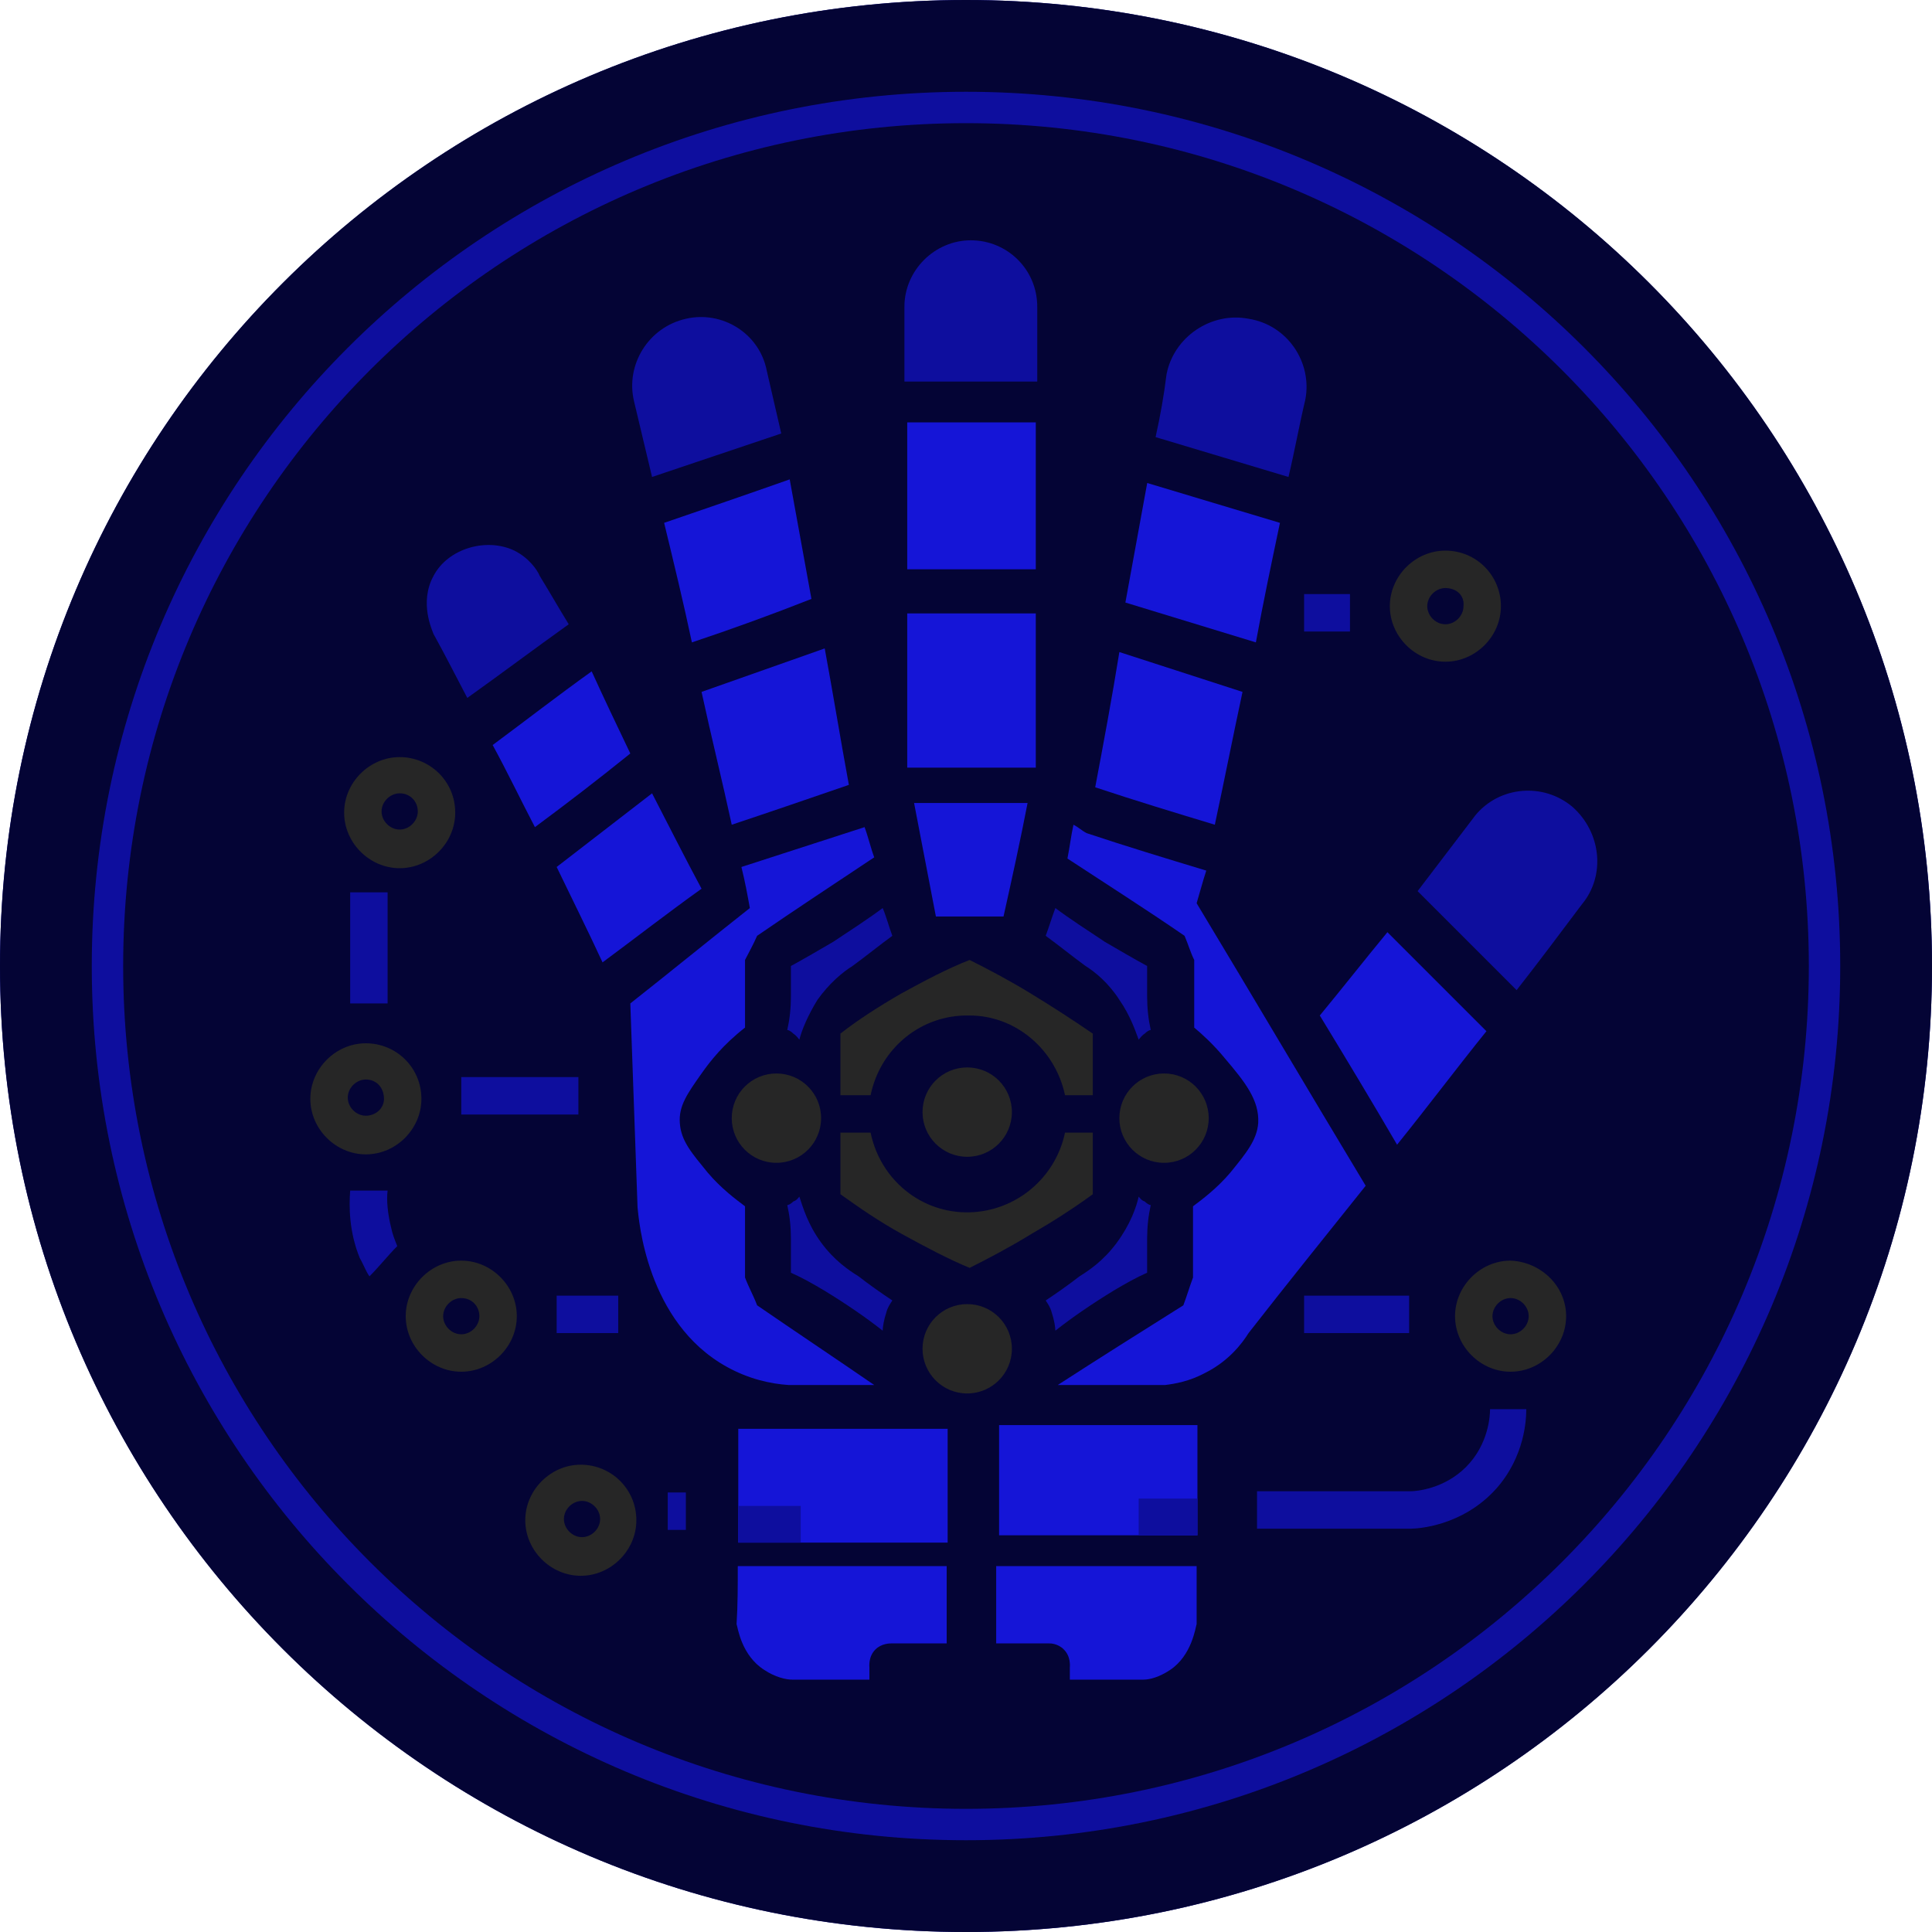 <svg width="24" height="24" viewBox="0 0 24 24" fill="none" xmlns="http://www.w3.org/2000/svg">
<g clip-path="url(#clip0_103_53)">
<path d="M12 24C18.627 24 24 18.627 24 12C24 5.373 18.627 0 12 0C5.373 0 0 5.373 0 12C0 18.627 5.373 24 12 24Z" fill="#0E0E9E"/>
<path d="M24 12C24 18.63 18.63 24 12 24C5.37 24 0 18.63 0 12C0 5.37 5.37 0 12 0C18.63 0 24 5.37 24 12ZM12 1.14C6 1.14 1.14 6 1.14 12C1.14 18 6 22.86 12 22.86C18 22.86 22.86 18 22.86 12C22.86 6 18 1.14 12 1.14Z" fill="#040435"/>
<path d="M12 22.47C17.783 22.47 22.47 17.782 22.47 12C22.47 6.218 17.783 1.53 12 1.53C6.218 1.53 1.53 6.218 1.53 12C1.53 17.782 6.218 22.47 12 22.47Z" fill="#040435"/>
<path d="M6.12 9.255C6.525 8.955 6.93 8.64 7.35 8.34C7.5 8.67 7.665 9.015 7.83 9.36C7.44 9.675 7.05 9.975 6.645 10.275C6.465 9.93 6.3 9.585 6.12 9.255Z" fill="#1515D7"/>
<path d="M7.485 11.955C7.89 11.655 8.295 11.34 8.715 11.04C8.505 10.65 8.31 10.26 8.1 9.855C7.71 10.155 7.305 10.47 6.915 10.77C7.11 11.175 7.305 11.565 7.485 11.955Z" fill="#1515D7"/>
<path d="M6.39 6.84C6.57 6.93 6.675 7.08 6.705 7.155C6.825 7.35 6.945 7.56 7.065 7.755C6.645 8.055 6.225 8.37 5.805 8.67C5.67 8.415 5.535 8.145 5.385 7.875C5.37 7.83 5.205 7.485 5.385 7.155C5.565 6.81 6.045 6.675 6.39 6.84Z" fill="#0E0E9E"/>
<path d="M9.525 4.605C9.585 4.86 9.645 5.13 9.705 5.385C9.165 5.565 8.64 5.745 8.1 5.925C8.025 5.61 7.95 5.295 7.875 4.98C7.77 4.53 8.055 4.065 8.52 3.96C8.97 3.855 9.435 4.14 9.525 4.605Z" fill="#0E0E9E"/>
<path d="M8.25 6.495C8.775 6.315 9.3 6.135 9.81 5.955C9.9 6.45 9.99 6.945 10.08 7.44C9.585 7.635 9.09 7.815 8.595 7.98C8.49 7.485 8.37 6.99 8.25 6.495Z" fill="#1515D7"/>
<path d="M8.715 8.595C9.225 8.415 9.735 8.235 10.245 8.055C10.35 8.625 10.44 9.18 10.545 9.75C10.065 9.915 9.585 10.08 9.09 10.245C8.97 9.69 8.835 9.15 8.715 8.595Z" fill="#1515D7"/>
<path d="M12.867 7.072V5.247H11.27V7.072H12.867Z" fill="#1515D7"/>
<path d="M12.867 9.536V7.62H11.27V9.536H12.867Z" fill="#1515D7"/>
<path d="M12.885 3.81C12.885 4.125 12.885 4.44 12.885 4.74C12.33 4.74 11.79 4.74 11.235 4.74C11.235 4.425 11.235 4.11 11.235 3.81C11.235 3.36 11.61 2.985 12.06 2.985C12.51 2.985 12.885 3.345 12.885 3.81Z" fill="#0E0E9E"/>
<path d="M14.251 6C14.806 6.165 15.345 6.33 15.9 6.495C15.796 6.99 15.691 7.485 15.601 7.98C15.06 7.815 14.521 7.65 13.98 7.485C14.07 6.99 14.161 6.495 14.251 6Z" fill="#1515D7"/>
<path d="M13.905 8.1C14.415 8.265 14.925 8.43 15.435 8.595C15.316 9.15 15.21 9.69 15.091 10.245C14.595 10.095 14.101 9.945 13.605 9.78C13.71 9.225 13.816 8.655 13.905 8.1Z" fill="#1515D7"/>
<path d="M16.215 4.965C16.14 5.28 16.081 5.61 16.006 5.925C15.45 5.76 14.911 5.595 14.355 5.43C14.415 5.16 14.46 4.905 14.491 4.65C14.581 4.185 15.046 3.87 15.511 3.96C15.991 4.035 16.305 4.5 16.215 4.965Z" fill="#0E0E9E"/>
<path d="M19.65 11.235C19.38 11.595 19.11 11.955 18.84 12.3C18.435 11.895 18.03 11.49 17.61 11.07C17.85 10.755 18.09 10.44 18.33 10.125C18.63 9.765 19.17 9.72 19.53 10.02C19.89 10.335 19.95 10.875 19.65 11.235Z" fill="#0E0E9E"/>
<path d="M17.235 11.58C17.64 11.985 18.044 12.39 18.465 12.81C18.09 13.275 17.73 13.755 17.355 14.22C17.04 13.68 16.724 13.155 16.395 12.615C16.68 12.27 16.95 11.925 17.235 11.58Z" fill="#1515D7"/>
<path d="M11.772 19.163V17.749H9.171V19.163H11.772Z" fill="#1515D7"/>
<path d="M12.411 19.072V17.703H14.875V19.072H12.411Z" fill="#1515D7"/>
<path d="M9.171 19.163H9.947V18.707H9.171V19.163Z" fill="#0E0E9E"/>
<path d="M14.875 19.072H14.145V18.616H14.875V19.072Z" fill="#0E0E9E"/>
<path d="M9.165 19.455C10.035 19.455 10.89 19.455 11.76 19.455C11.76 19.77 11.76 20.085 11.76 20.415C11.58 20.415 11.4 20.415 11.22 20.415C11.175 20.415 11.115 20.415 11.07 20.415C11.055 20.415 10.95 20.415 10.875 20.49C10.785 20.58 10.8 20.7 10.8 20.715C10.8 20.76 10.8 20.82 10.8 20.865C10.485 20.865 10.17 20.865 9.84 20.865C9.765 20.865 9.63 20.835 9.495 20.745C9.21 20.565 9.165 20.22 9.15 20.175C9.165 19.935 9.165 19.695 9.165 19.455Z" fill="#1515D7"/>
<path d="M14.865 19.455C14.04 19.455 13.215 19.455 12.375 19.455C12.375 19.77 12.375 20.085 12.375 20.415C12.54 20.415 12.72 20.415 12.885 20.415C12.93 20.415 12.975 20.415 13.035 20.415C13.05 20.415 13.14 20.415 13.215 20.49C13.305 20.58 13.29 20.7 13.29 20.715C13.29 20.76 13.29 20.82 13.29 20.865C13.59 20.865 13.905 20.865 14.205 20.865C14.28 20.865 14.4 20.835 14.535 20.745C14.805 20.565 14.85 20.22 14.865 20.175C14.865 19.935 14.865 19.695 14.865 19.455Z" fill="#1515D7"/>
<path d="M10.74 10.275C10.785 10.395 10.815 10.53 10.86 10.65C10.365 10.98 9.885 11.295 9.405 11.625C9.36 11.73 9.3 11.835 9.255 11.925C9.255 12.21 9.255 12.48 9.255 12.765C8.985 12.975 8.82 13.185 8.715 13.335C8.535 13.59 8.43 13.74 8.445 13.95C8.46 14.175 8.595 14.325 8.79 14.565C8.955 14.76 9.135 14.895 9.255 14.985C9.255 15.285 9.255 15.57 9.255 15.87C9.3 15.99 9.36 16.095 9.405 16.215C9.885 16.545 10.38 16.875 10.86 17.205C10.5 17.205 10.14 17.205 9.795 17.205C9.57 17.19 9.3 17.13 9.03 16.98C8.025 16.425 7.935 15.135 7.92 15C7.89 14.145 7.86 13.305 7.83 12.465C8.325 12.075 8.82 11.67 9.315 11.28C9.285 11.115 9.255 10.95 9.21 10.77C9.72 10.605 10.23 10.44 10.74 10.275Z" fill="#1515D7"/>
<path d="M13.335 10.245C13.305 10.38 13.29 10.515 13.26 10.665C13.74 10.98 14.235 11.295 14.715 11.625C14.76 11.73 14.79 11.835 14.835 11.925C14.835 12.21 14.835 12.48 14.835 12.765C14.925 12.84 15.075 12.975 15.21 13.14C15.465 13.44 15.645 13.665 15.63 13.95C15.615 14.16 15.48 14.325 15.285 14.565C15.12 14.76 14.94 14.895 14.82 14.985C14.82 15.285 14.82 15.57 14.82 15.87C14.775 15.99 14.745 16.095 14.7 16.215C14.175 16.545 13.65 16.875 13.14 17.205C13.59 17.205 14.025 17.205 14.475 17.205C14.595 17.19 14.775 17.16 14.97 17.055C15.27 16.905 15.435 16.68 15.51 16.56C15.99 15.945 16.485 15.33 16.965 14.73C16.26 13.56 15.57 12.39 14.865 11.22C14.91 11.07 14.94 10.95 14.985 10.815C14.49 10.665 13.995 10.515 13.5 10.35C13.44 10.32 13.395 10.275 13.335 10.245Z" fill="#1515D7"/>
<path d="M11.355 9.975C11.445 10.44 11.536 10.92 11.626 11.385C11.911 11.385 12.181 11.385 12.466 11.385C12.57 10.92 12.675 10.44 12.765 9.975C12.3 9.975 11.82 9.975 11.355 9.975Z" fill="#1515D7"/>
<path d="M9.93 12.915C9.96 12.795 10.035 12.615 10.155 12.42C10.305 12.21 10.47 12.075 10.59 12C10.755 11.88 10.92 11.745 11.085 11.625C11.04 11.505 11.01 11.385 10.965 11.28C10.785 11.415 10.575 11.55 10.35 11.7C10.17 11.805 9.99 11.91 9.825 12C9.825 12.12 9.825 12.24 9.825 12.375C9.825 12.525 9.81 12.66 9.78 12.795C9.795 12.795 9.825 12.81 9.855 12.84C9.9 12.87 9.915 12.9 9.93 12.915Z" fill="#0E0E9E"/>
<path d="M9.93 14.865C9.975 15 10.035 15.21 10.2 15.435C10.365 15.66 10.545 15.78 10.665 15.855C10.8 15.96 10.95 16.065 11.085 16.155C11.055 16.2 11.025 16.245 11.01 16.305C10.98 16.395 10.965 16.485 10.965 16.53C10.755 16.365 10.515 16.2 10.245 16.035C10.095 15.945 9.96 15.87 9.825 15.81C9.825 15.675 9.825 15.54 9.825 15.39C9.825 15.24 9.81 15.105 9.78 14.97C9.795 14.97 9.825 14.955 9.855 14.925C9.9 14.91 9.915 14.88 9.93 14.865Z" fill="#0E0E9E"/>
<path d="M14.145 12.915C14.1 12.795 14.04 12.615 13.905 12.42C13.77 12.21 13.605 12.075 13.485 12C13.32 11.88 13.155 11.745 12.99 11.625C13.035 11.505 13.065 11.4 13.11 11.28C13.29 11.415 13.5 11.55 13.725 11.7C13.905 11.805 14.085 11.91 14.25 12C14.25 12.12 14.25 12.24 14.25 12.375C14.25 12.525 14.265 12.66 14.295 12.795C14.28 12.795 14.25 12.81 14.22 12.84C14.175 12.87 14.16 12.9 14.145 12.915Z" fill="#0E0E9E"/>
<path d="M14.145 14.865C14.115 15 14.04 15.21 13.875 15.435C13.71 15.66 13.53 15.78 13.41 15.855C13.275 15.96 13.125 16.065 12.99 16.155C13.02 16.2 13.05 16.245 13.065 16.305C13.095 16.395 13.11 16.485 13.11 16.53C13.32 16.365 13.56 16.2 13.83 16.035C13.98 15.945 14.115 15.87 14.25 15.81C14.25 15.675 14.25 15.54 14.25 15.39C14.25 15.24 14.265 15.105 14.295 14.97C14.28 14.97 14.25 14.955 14.22 14.925C14.175 14.91 14.16 14.88 14.145 14.865Z" fill="#0E0E9E"/>
<path d="M12.015 14.37C12.322 14.37 12.57 14.121 12.57 13.815C12.57 13.508 12.322 13.26 12.015 13.26C11.708 13.26 11.46 13.508 11.46 13.815C11.46 14.121 11.708 14.37 12.015 14.37Z" fill="#262626"/>
<path d="M14.46 14.445C14.767 14.445 15.015 14.197 15.015 13.89C15.015 13.583 14.767 13.335 14.46 13.335C14.154 13.335 13.905 13.583 13.905 13.89C13.905 14.197 14.154 14.445 14.46 14.445Z" fill="#262626"/>
<path d="M9.645 14.445C9.951 14.445 10.2 14.197 10.2 13.89C10.2 13.583 9.951 13.335 9.645 13.335C9.338 13.335 9.09 13.583 9.09 13.89C9.09 14.197 9.338 14.445 9.645 14.445Z" fill="#262626"/>
<path d="M5.235 13.65C5.235 14.025 4.92 14.34 4.545 14.34C4.17 14.34 3.855 14.025 3.855 13.65C3.855 13.275 4.17 12.96 4.545 12.96C4.92 12.96 5.235 13.26 5.235 13.65ZM4.545 13.41C4.425 13.41 4.32 13.515 4.32 13.635C4.32 13.755 4.425 13.86 4.545 13.86C4.665 13.86 4.77 13.77 4.77 13.65C4.77 13.515 4.68 13.41 4.545 13.41Z" fill="#262626"/>
<path d="M5.655 10.095C5.655 10.47 5.34 10.785 4.965 10.785C4.59 10.785 4.275 10.47 4.275 10.095C4.275 9.72 4.59 9.405 4.965 9.405C5.34 9.405 5.655 9.705 5.655 10.095ZM4.965 9.855C4.845 9.855 4.74 9.96 4.74 10.08C4.74 10.2 4.845 10.305 4.965 10.305C5.085 10.305 5.19 10.2 5.19 10.08C5.19 9.96 5.1 9.855 4.965 9.855Z" fill="#262626"/>
<path d="M6.42 16.35C6.42 16.725 6.105 17.04 5.73 17.04C5.355 17.04 5.04 16.725 5.04 16.35C5.04 15.975 5.355 15.66 5.73 15.66C6.105 15.66 6.42 15.975 6.42 16.35ZM5.73 16.125C5.61 16.125 5.505 16.23 5.505 16.35C5.505 16.47 5.61 16.575 5.73 16.575C5.85 16.575 5.955 16.47 5.955 16.35C5.955 16.23 5.865 16.125 5.73 16.125Z" fill="#262626"/>
<path d="M7.905 18.885C7.905 19.26 7.59 19.575 7.215 19.575C6.84 19.575 6.525 19.26 6.525 18.885C6.525 18.51 6.84 18.195 7.215 18.195C7.59 18.195 7.905 18.495 7.905 18.885ZM7.23 18.645C7.11 18.645 7.005 18.75 7.005 18.87C7.005 18.99 7.11 19.095 7.23 19.095C7.35 19.095 7.455 18.99 7.455 18.87C7.455 18.75 7.35 18.645 7.23 18.645Z" fill="#262626"/>
<path d="M19.455 16.35C19.455 16.725 19.14 17.04 18.765 17.04C18.39 17.04 18.075 16.725 18.075 16.35C18.075 15.975 18.39 15.66 18.765 15.66C19.14 15.675 19.455 15.975 19.455 16.35ZM18.765 16.125C18.645 16.125 18.54 16.23 18.54 16.35C18.54 16.47 18.645 16.575 18.765 16.575C18.885 16.575 18.99 16.47 18.99 16.35C18.99 16.23 18.885 16.125 18.765 16.125Z" fill="#262626"/>
<path d="M18.645 7.53C18.645 7.905 18.33 8.22 17.955 8.22C17.58 8.22 17.265 7.905 17.265 7.53C17.265 7.155 17.58 6.84 17.955 6.84C18.345 6.84 18.645 7.155 18.645 7.53ZM17.955 7.305C17.835 7.305 17.73 7.41 17.73 7.53C17.73 7.65 17.835 7.755 17.955 7.755C18.075 7.755 18.18 7.65 18.18 7.53C18.195 7.395 18.09 7.305 17.955 7.305Z" fill="#262626"/>
<path d="M12.015 17.31C12.322 17.31 12.57 17.061 12.57 16.755C12.57 16.448 12.322 16.2 12.015 16.2C11.708 16.2 11.46 16.448 11.46 16.755C11.46 17.061 11.708 17.31 12.015 17.31Z" fill="#262626"/>
<path d="M13.23 13.605C13.35 13.605 13.455 13.605 13.575 13.605C13.575 13.35 13.575 13.095 13.575 12.84C13.335 12.675 13.08 12.51 12.81 12.345C12.54 12.18 12.285 12.045 12.045 11.925C11.775 12.03 11.49 12.18 11.19 12.345C10.905 12.51 10.65 12.675 10.44 12.84C10.44 13.095 10.44 13.35 10.44 13.605C10.56 13.605 10.695 13.605 10.815 13.605C10.935 13.02 11.445 12.6 12.045 12.615C12.615 12.615 13.11 13.035 13.23 13.605Z" fill="#262626"/>
<path d="M13.23 14.07C13.35 14.07 13.455 14.07 13.575 14.07C13.575 14.325 13.575 14.58 13.575 14.835C13.35 15 13.095 15.165 12.81 15.33C12.54 15.495 12.285 15.63 12.045 15.75C11.79 15.645 11.505 15.495 11.205 15.33C10.905 15.165 10.65 14.985 10.44 14.835C10.44 14.58 10.44 14.325 10.44 14.07C10.56 14.07 10.695 14.07 10.815 14.07C10.935 14.655 11.445 15.075 12.045 15.06C12.615 15.045 13.11 14.64 13.23 14.07Z" fill="#262626"/>
<path d="M4.815 11.085H4.35V12.465H4.815V11.085Z" fill="#0E0E9E"/>
<path d="M7.185 13.38H5.73V13.845H7.185V13.38Z" fill="#0E0E9E"/>
<path d="M7.68 16.095H6.915V16.56H7.68V16.095Z" fill="#0E0E9E"/>
<path d="M17.505 16.095H16.2V16.56H17.505V16.095Z" fill="#0E0E9E"/>
<path d="M8.52 18.54H8.295V19.005H8.52V18.54Z" fill="#0E0E9E"/>
<path d="M16.77 7.38H16.2V7.845H16.77V7.38Z" fill="#0E0E9E"/>
<path d="M18.96 17.505C18.96 17.625 18.945 18.09 18.585 18.495C18.165 18.96 17.61 18.99 17.52 18.99C16.89 18.99 16.245 18.99 15.615 18.99C15.615 18.84 15.615 18.69 15.615 18.525C16.245 18.525 16.89 18.525 17.52 18.525C17.595 18.525 17.94 18.495 18.21 18.225C18.495 17.94 18.51 17.58 18.51 17.505C18.645 17.505 18.81 17.505 18.96 17.505Z" fill="#0E0E9E"/>
<path d="M4.935 15.48C4.815 15.6 4.71 15.735 4.59 15.855C4.545 15.795 4.515 15.705 4.47 15.63C4.335 15.3 4.335 14.985 4.35 14.79C4.5 14.79 4.65 14.79 4.815 14.79C4.8 14.91 4.815 15.075 4.86 15.255C4.875 15.33 4.905 15.405 4.935 15.48Z" fill="#0E0E9E"/>
</g>
<defs>
<clipPath id="clip0_103_53">
<rect width="24" height="24" fill="white"/>
</clipPath>
</defs>
</svg>
